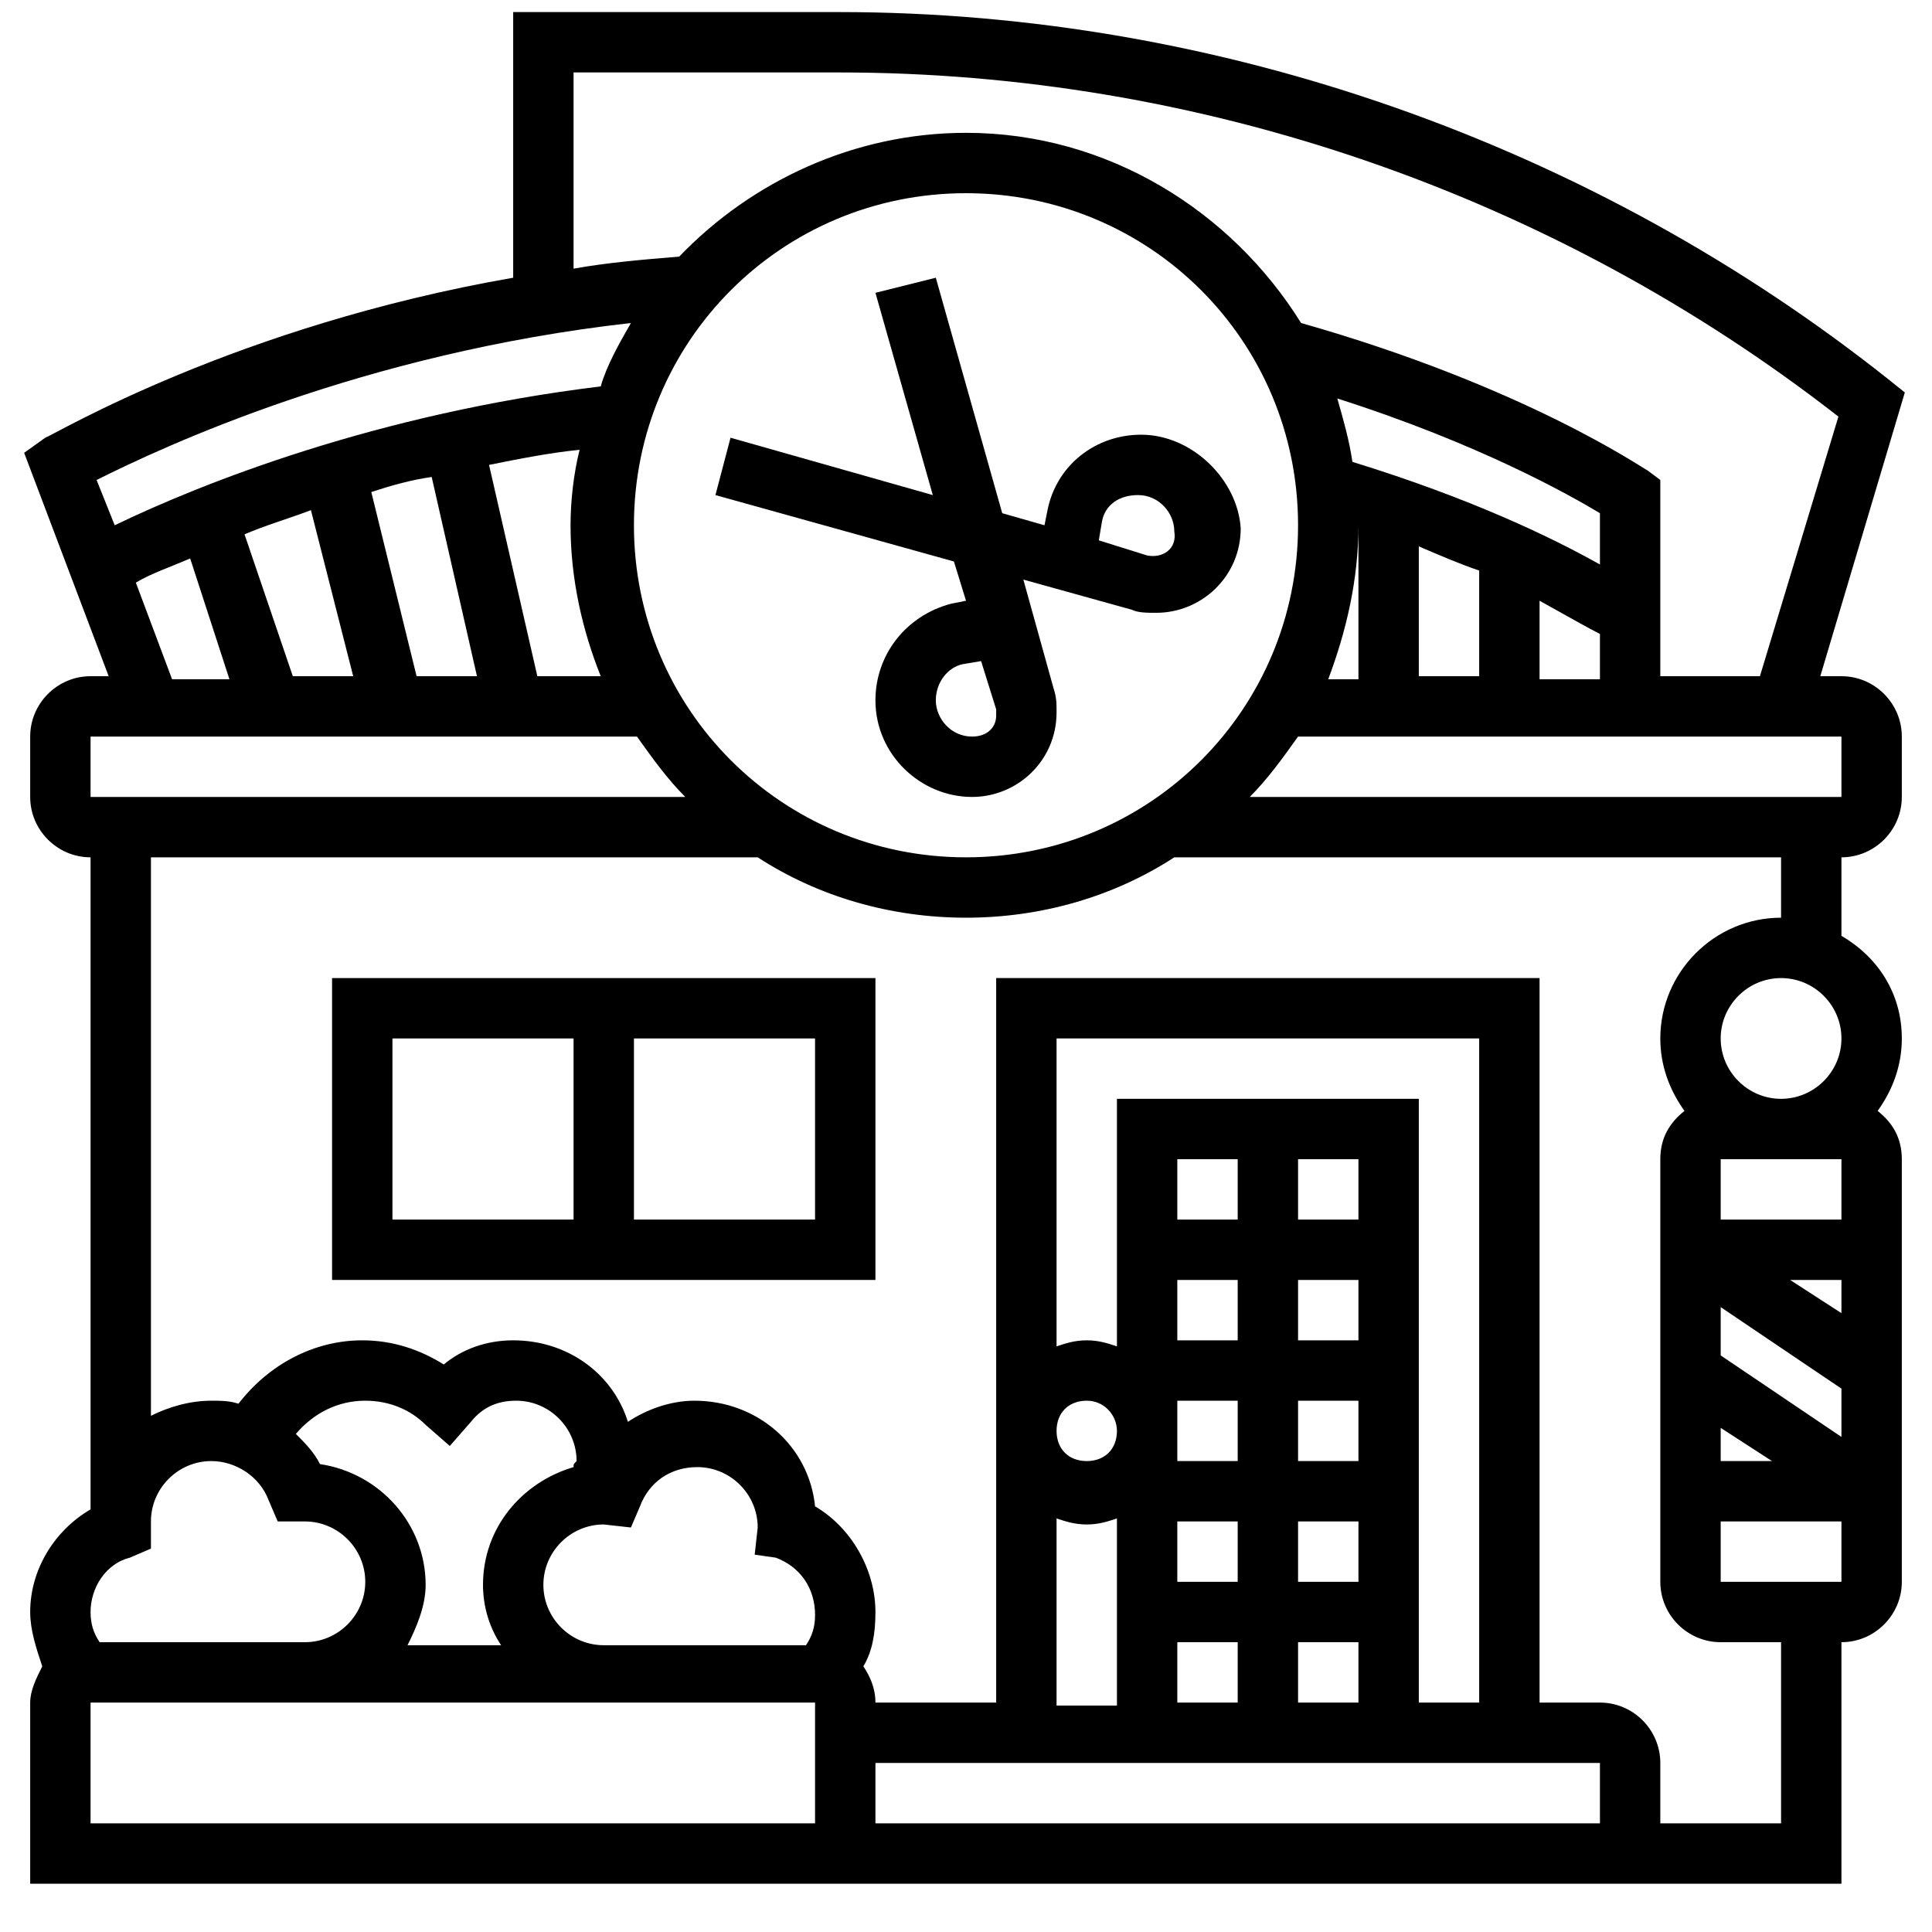 <svg xmlns="http://www.w3.org/2000/svg" xmlns:xlink="http://www.w3.org/1999/xlink" 
	 viewBox="0 0 64 64" style="enable-background:new 0 0 64 64;" xml:space="preserve">
<g>
	<path d="M37.8,14.4c-1.5,0-2.8,1-3.1,2.5l-0.1,0.5L33.2,17L31,9.2L29,9.7l1.9,6.7l-6.7-1.9l-0.5,1.9l7.9,2.2l0.4,1.3l-0.5,0.1
		C30,20.4,29,21.7,29,23.2c0,1.8,1.5,3.2,3.2,3.2c1.5,0,2.8-1.2,2.8-2.8c0-0.3,0-0.5-0.1-0.8l-1-3.6l3.6,1c0.2,0.1,0.5,0.1,0.8,0.1
		c1.5,0,2.8-1.2,2.8-2.8C41,15.9,39.5,14.4,37.8,14.4z M32.2,24.4c-0.7,0-1.2-0.6-1.2-1.2c0-0.6,0.4-1.1,0.9-1.2l0.6-0.1l0.5,1.6
		c0,0.1,0,0.1,0,0.2C33,24.1,32.7,24.4,32.2,24.4z M38,18.4l-1.6-0.5l0.1-0.6c0.1-0.6,0.6-0.9,1.2-0.9c0.7,0,1.2,0.6,1.2,1.2
		C39,18.2,38.5,18.5,38,18.4z"/>
	<path d="M61,22.4h-0.7l2.8-9.4l-0.5-0.4C52.8,4.8,40.4,0.4,27.8,0.4H17v8.8c-9.2,1.6-15.2,5.2-15.5,5.3L0.8,15l2.8,7.4H3
		c-1.1,0-2,0.9-2,2v2c0,1.1,0.9,2,2,2V50c-1.2,0.7-2,2-2,3.4c0,0.6,0.2,1.2,0.4,1.8C1.2,55.6,1,56,1,56.4v6h60v-8c1.1,0,2-0.9,2-2
		v-14c0-0.7-0.3-1.2-0.8-1.6c0.5-0.7,0.8-1.5,0.8-2.4c0-1.5-0.8-2.7-2-3.4v-2.6c1.1,0,2-0.9,2-2v-2C63,23.3,62.1,22.4,61,22.4z
		 M19,2.4h8.8c11.9,0,23.6,4,33.1,11.4l-2.6,8.6H55v-6.5l-0.4-0.3c-0.2-0.1-4.1-2.8-11.5-4.9C40.8,7,36.7,4.4,32,4.4
		c-3.7,0-7.1,1.6-9.5,4.1c-1.2,0.1-2.4,0.2-3.5,0.4V2.4z M32,28.4c-6.1,0-11-4.9-11-11s4.9-11,11-11s11,4.9,11,11S38.1,28.4,32,28.4
		z M9.7,22.4l-1.6-4.7c0.7-0.3,1.4-0.5,2.2-0.8l1.4,5.5H9.7z M13.8,22.4l-1.5-6.1c0.6-0.2,1.3-0.4,2-0.5l1.5,6.6H13.8z M17.8,22.4
		l-1.6-7c1-0.2,2-0.4,3-0.5c-0.2,0.8-0.3,1.7-0.3,2.5c0,1.8,0.4,3.5,1,5H17.8z M53,18.7c-1.6-0.9-4.3-2.2-8.2-3.4
		c-0.1-0.7-0.3-1.4-0.5-2.1c4.7,1.5,7.7,3.2,8.7,3.8C53,17,53,18.7,53,18.7z M45,17.4C45,17.4,45,17.4,45,17.4L45,17.4l0,5.1h-1
		C44.6,20.9,45,19.2,45,17.4C45,17.4,45,17.4,45,17.4z M47,18.1c0.7,0.3,1.4,0.6,2,0.8v3.5h-2V18.1z M51,19.9c0.9,0.5,1.6,0.9,2,1.1
		v1.5h-2V19.9z M20.9,10.7c-0.4,0.7-0.8,1.4-1,2.1C12.5,13.7,6.7,16,3.8,17.4l-0.6-1.5C5.4,14.8,12,11.7,20.9,10.7z M4.5,19.3
		C5,19,5.6,18.8,6.3,18.5l1.3,4H5.7L4.5,19.3z M3,24.4h18.1c0.5,0.7,1,1.4,1.6,2H3V24.4z M4.3,51.6l0.7-0.3l0-0.8l0-0.1
		c0-1.1,0.9-2,2-2c0.8,0,1.6,0.5,1.9,1.3l0.3,0.7l0.8,0l0.1,0c1.1,0,2,0.9,2,2s-0.9,2-2,2H3.3c-0.2-0.3-0.3-0.6-0.3-1
		C3,52.6,3.5,51.8,4.3,51.6z M25.7,51.6c0.8,0.3,1.3,1,1.3,1.9c0,0.4-0.1,0.7-0.3,1H20c-1.1,0-2-0.9-2-2s0.9-2,2-2l0.9,0.1l0.3-0.7
		c0.3-0.8,1-1.3,1.9-1.3c1.1,0,2,0.9,2,2l-0.1,0.9L25.7,51.6z M19,48.6c-1.7,0.5-3,2-3,3.9c0,0.7,0.2,1.4,0.6,2h-3.1
		c0.3-0.6,0.6-1.3,0.6-2c0-2-1.5-3.7-3.5-4c-0.2-0.4-0.5-0.7-0.8-1c0.6-0.7,1.4-1.1,2.3-1.1c0.8,0,1.5,0.3,2,0.8l0.8,0.7l0.7-0.8
		c0.4-0.5,0.9-0.7,1.5-0.7c1.1,0,2,0.9,2,2C19,48.5,19,48.5,19,48.6z M27,60.4H3v-4h24V60.4z M29,58.4h24v2H29V58.4z M49,56.4h-2
		v-20H37v8.2c-0.3-0.1-0.6-0.2-1-0.2s-0.7,0.1-1,0.2V34.4h14V56.4z M45,44.4h-2v-2h2V44.4z M45,46.4v2h-2v-2H45z M41,48.4h-2v-2h2
		V48.4z M39,50.4h2v2h-2V50.4z M43,50.4h2v2h-2V50.4z M45,40.4h-2v-2h2V40.4z M41,40.4h-2v-2h2V40.4z M39,42.4h2v2h-2V42.4z
		 M39,54.4h2v2h-2V54.4z M43,54.4h2v2h-2V54.4z M37,47.4c0,0.6-0.4,1-1,1s-1-0.4-1-1s0.4-1,1-1S37,46.9,37,47.4z M35,50.3
		c0.3,0.1,0.6,0.2,1,0.2s0.7-0.1,1-0.2v6.2h-2V50.3z M57,52.4v-2h4v2H57z M57,34.4c0-1.1,0.9-2,2-2s2,0.9,2,2s-0.9,2-2,2
		S57,35.5,57,34.4z M61,38.4v2h-4v-2H61z M61,47.6l-4-2.7v-1.6l4,2.7V47.6z M59.3,42.4H61v1.1L59.3,42.4z M58.7,48.4H57v-1.1
		L58.7,48.4z M59,30.4c-2.2,0-4,1.8-4,4c0,0.9,0.3,1.7,0.8,2.4c-0.5,0.4-0.8,0.9-0.8,1.6v14c0,1.1,0.9,2,2,2h2v6h-4v-2
		c0-1.1-0.9-2-2-2h-2v-24H33v24h-4c0-0.5-0.2-0.9-0.4-1.2c0.3-0.5,0.4-1.1,0.4-1.8c0-1.4-0.8-2.8-2-3.5c-0.2-2-1.9-3.5-4-3.5
		c-0.8,0-1.6,0.3-2.2,0.7c-0.5-1.6-2-2.7-3.8-2.7c-0.9,0-1.7,0.3-2.3,0.8c-0.8-0.5-1.7-0.8-2.7-0.8c-1.6,0-3.1,0.8-4.1,2.1
		c-0.3-0.1-0.6-0.1-0.9-0.1c-0.7,0-1.4,0.2-2,0.5V28.4h20.1c2,1.3,4.4,2,6.9,2s4.9-0.7,6.9-2H59V30.4z M61,26.4H41.4
		c0.6-0.6,1.1-1.3,1.6-2H61V26.4z"/>
	<path d="M11,42.4h18v-10H11V42.4z M27,40.4h-6v-6h6V40.4z M13,34.4h6v6h-6V34.4z"/>
</g>
</svg>
